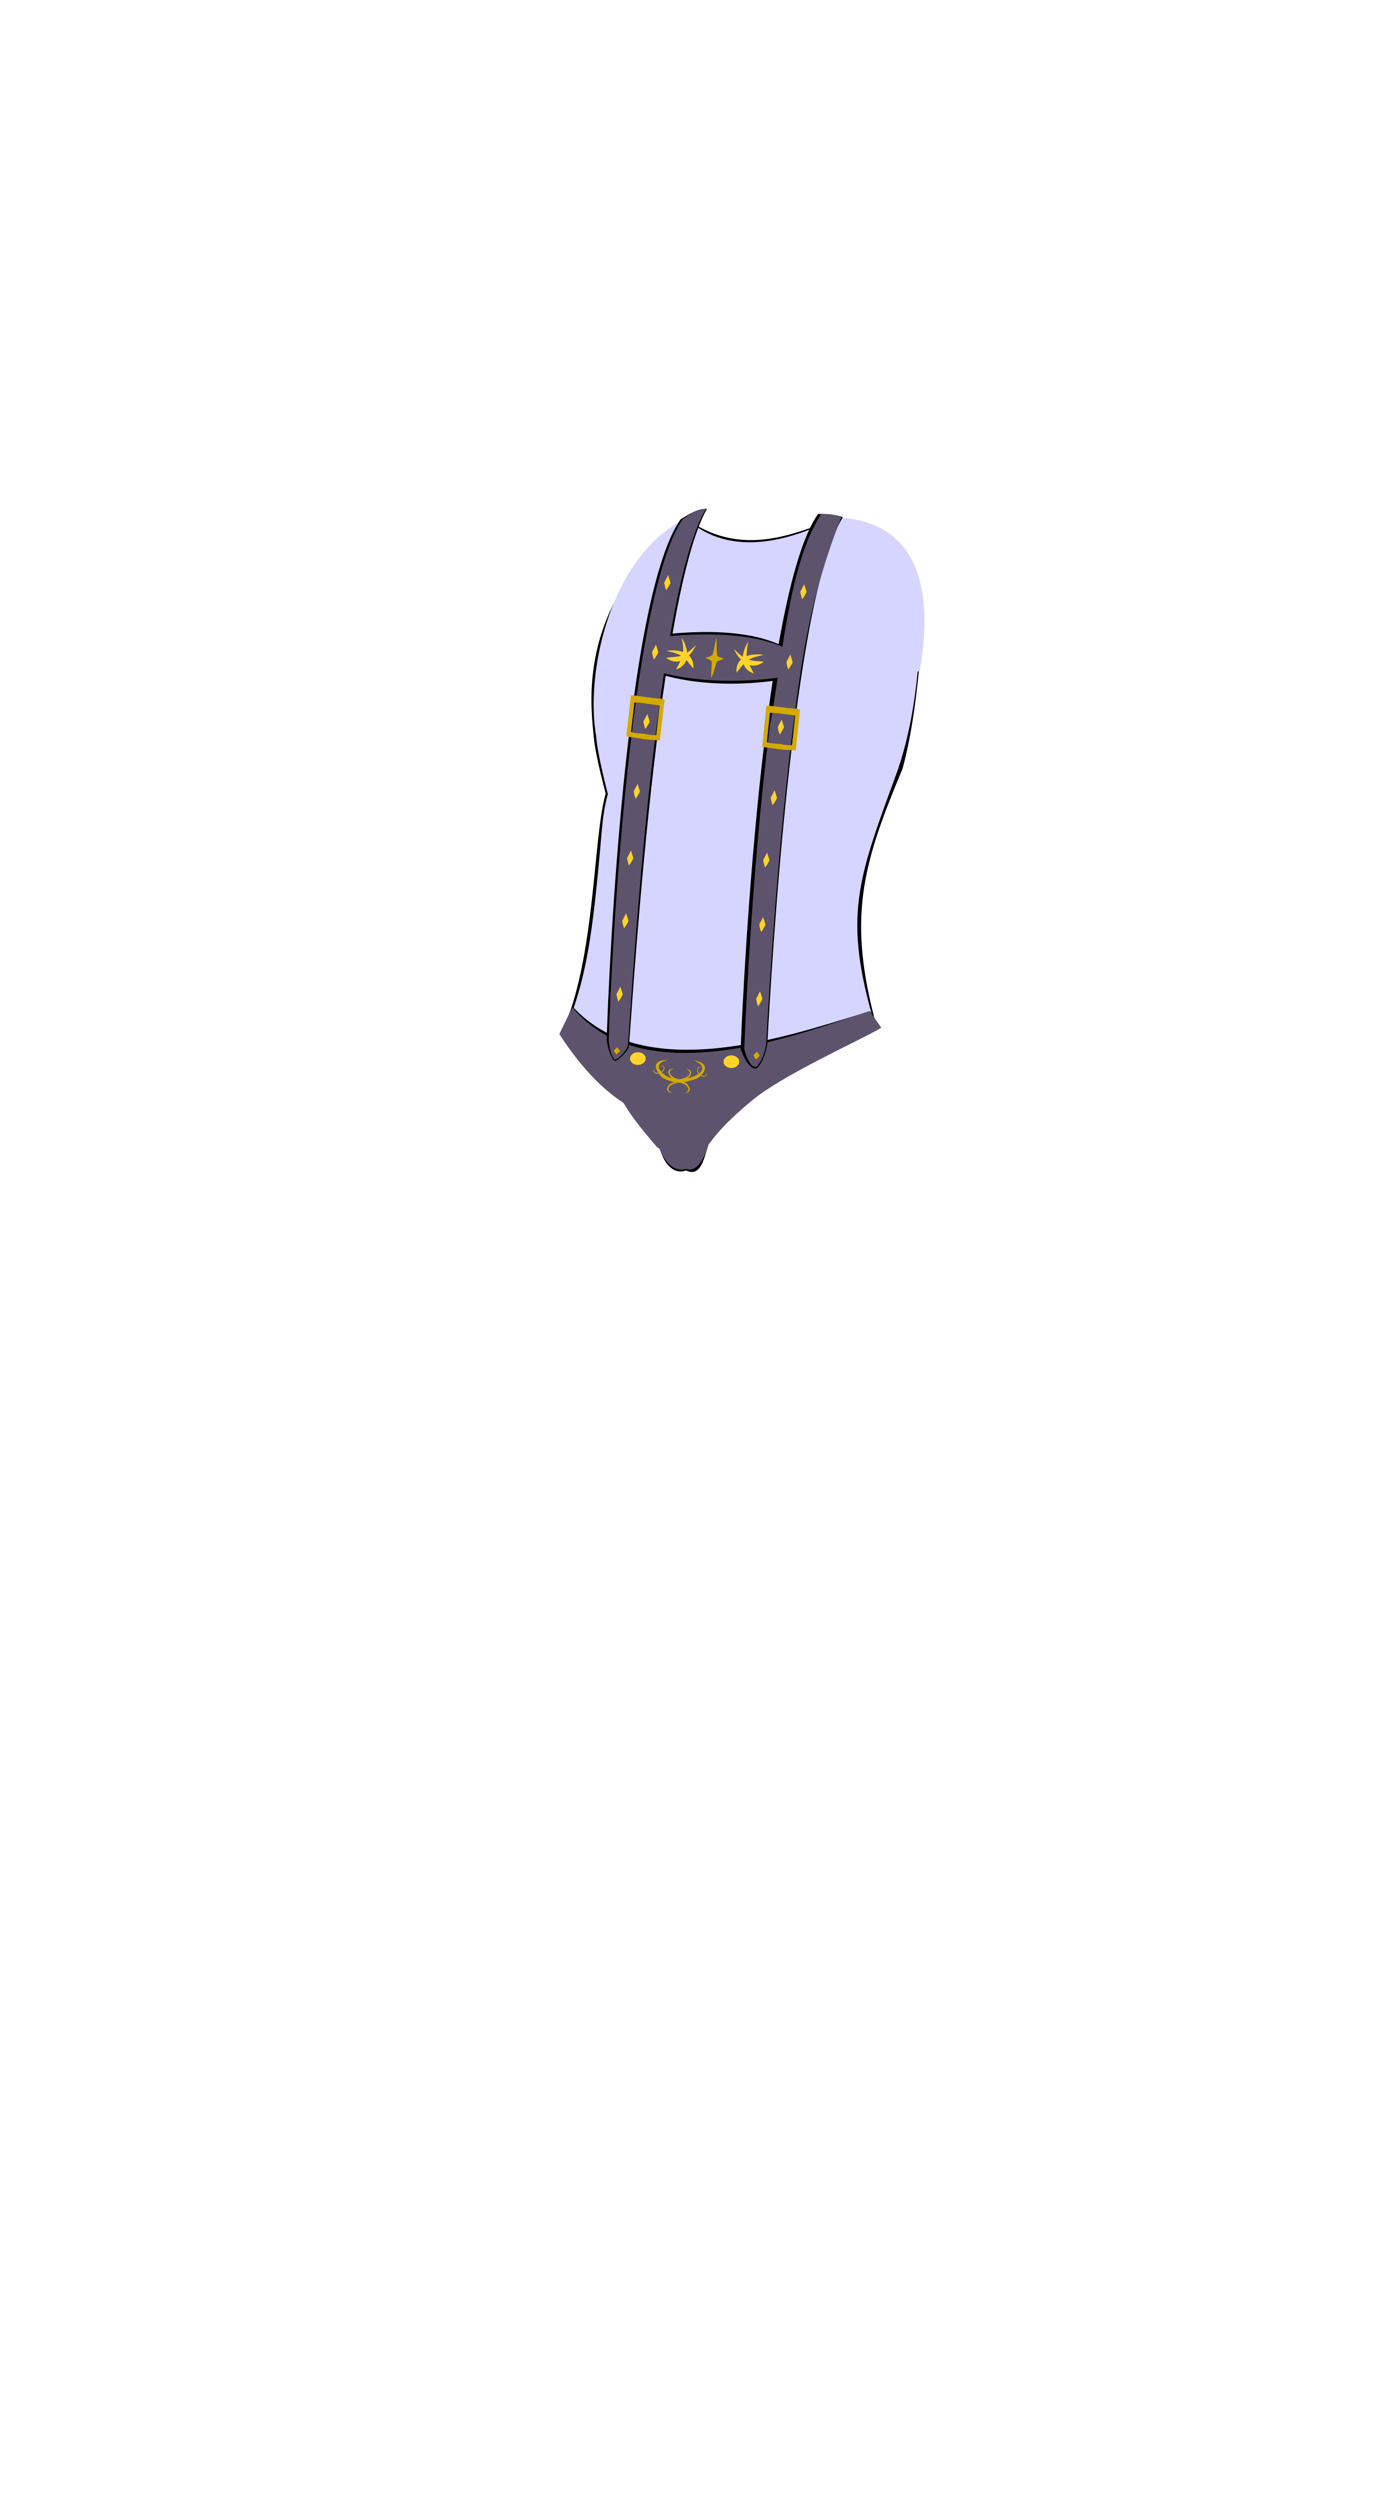 <svg viewBox="0 0 560 1e3"><path style="display:inline;fill-opacity:1;fill-rule:evenodd;fill:#000;opacity:1;stroke-dasharray:none;stroke-linecap:butt;stroke-linejoin:miter;stroke-miterlimit:4;stroke-opacity:1;stroke-width:0;stroke:#000" d="m367.545 268.565c-.486 3.697-1.916 21.939-6.54 38.965-16.259 38.804-22.184 59.832-10.286 103.356-80.603 32.227-85.898 22.54-126.031 2.347 13.646-30.09 12.403-77.902 17.577-95.821.0.0-4.257-15.678-4.772-22.784-1.616-15.646-5.738-54.009 36.919-87.247 24.213 17.598 47.647 3.581 62.113-.441 18.695 19.762 29 45.495 31.02 61.626z" id="path7608"/><path style="display:inline;fill-opacity:1;fill-rule:evenodd;fill:#d5d5ff;opacity:1;stroke-dasharray:none;stroke-linecap:butt;stroke-linejoin:miter;stroke-miterlimit:4;stroke-opacity:1;stroke-width:0;stroke:#000" d="m367.083 268.565c-.473 3.702-1.702 20.803-7.88 39.142-16.061 44.008-22.422 58.311-8.969 103.275-83.449 30.289-97.016 20.067-125.234 3.622 9.511-21.882 12.003-39.167 15.784-83.172.751-8.735 2.363-13.806 2.363-13.806s-4.165-15.834-4.668-22.999c-4.564-26.55 6.045-72.866 35.982-87.302 15.031 13.934 36.953 11.655 59.99-.386 43.315 1.762 35.589 48.657 33.427 61.538z" id="path7610"/><path style="display:inline;fill-opacity:1;fill-rule:evenodd;fill:#000;opacity:1;stroke-dasharray:none;stroke-linecap:butt;stroke-linejoin:miter;stroke-miterlimit:4;stroke-opacity:1;stroke-width:0;stroke:#000" d="m348.04 404.567c.893 1.038 2.361 4.195 2.361 4.195-8.19 4.901-37.061 18.248-49.496 28.751-4.311 3.642-13.477 8.292-16.371 16.441-2.592 7.298-3.387 17.01-9.754 14.37-.127-.053-.254-.229-.388-.173-3.646 1.545-9.353-.741-11.229-12.266-2.953-18.148-12.841-17.249-13.712-17.806-12.601-8.072-21.389-19.817-24.854-25.126.059-.707 4.386-10.431 4.386-10.431 30.952 34.29 95.736 8.25 119.056 2.044z" id="path7612"/><path style="display:inline;fill-opacity:1;fill-rule:evenodd;fill:#5d536c;opacity:1;stroke-dasharray:none;stroke-linecap:butt;stroke-linejoin:miter;stroke-miterlimit:4;stroke-opacity:1;stroke-width:0;stroke:#000" d="m347.782 404.41c.893 1.038 4.736 6.681 4.736 6.681-8.19 4.901-39.502 18.762-51.937 29.265-4.311 3.642-11.263 9.463-16.371 16.441-.274.375-.688.673-.819 1.107-3.579 11.834-8.325 9.854-8.894 9.635-.17-.066-6.1 2.754-10.614-7.807-.195-.456-.684-.477-1.066-.914-12.09-13.853-12.819-17.337-13.69-17.895-12.601-8.072-21.889-21.942-25.354-27.251.059-.707 5.261-10.681 5.261-10.681 29.79 36.11 96.551 8.375 118.746 1.419z" id="path7614"/><path style="display:inline;fill-opacity:1;fill-rule:evenodd;fill:#000;opacity:1;stroke-dasharray:none;stroke-linecap:butt;stroke-linejoin:miter;stroke-miterlimit:4;stroke-opacity:0;stroke-width:4.541;stroke:#000" d="m337.158 206.847c-22.067 35.702-29.968 209.162-30.249 210.809-1.174 6.881-3.932 9.75-4.676 9.755-1.421.01-3.667-1.648-5.937-7.681-.103-1.336 7.005-180.617 30.975-214.208 1.421.186 5.042-.252 9.887 1.325z" id="path7616"/><path style="display:inline;fill-opacity:1;fill-rule:evenodd;fill:#000;opacity:1;stroke-dasharray:none;stroke-linecap:butt;stroke-linejoin:miter;stroke-miterlimit:4;stroke-opacity:0;stroke-width:4.555;stroke:#000" d="m282.815 203.505c-20.784 36.053-30.763 213.584-31.28 215.18-.78 2.406-4.81 5.825-5.576 5.668-.862-.178-2.772-3.926-3.259-8.454-.104-1.336 5.538-174.729 29.649-208.318 1.24-.439 5.844-4.215 10.465-4.075z" id="path7620"/><path id="path7528-9" d="m312.268 271.907c-33.088 5.01-53.174-3.668-54.143-4.623-.996-.981 1.664-11.932 1.809-12.824 1.35-.044 35.942-6.021 54.85 4.891.479.836-2.504 9.474-2.516 12.556z" style="display:inline;fill-opacity:1;fill-rule:evenodd;fill:#000;opacity:1;stroke-dasharray:none;stroke-linecap:butt;stroke-linejoin:miter;stroke-miterlimit:4;stroke-opacity:0;stroke-width:3.743;stroke:#000"/><path style="display:inline;fill-opacity:1;fill-rule:evenodd;fill:#5d536c;opacity:1;stroke-dasharray:none;stroke-linecap:butt;stroke-linejoin:miter;stroke-miterlimit:4;stroke-opacity:0;stroke-width:4.505;stroke:#000" d="m282.411 203.564c-21.715 35.709-30.69 213.256-31.291 214.795-1.32 3.381-4.806 5.743-5.258 5.479-.427-.25-2.138-2.829-2.371-8.038-.101-1.336 6.09-174.651 29.677-208.248 1.213-.439 4.722-4.128 9.243-3.988z" id="path7622"/><path style="display:inline;fill-opacity:1;fill-rule:evenodd;fill:#5d536c;opacity:1;stroke-dasharray:none;stroke-linecap:butt;stroke-linejoin:miter;stroke-miterlimit:4;stroke-opacity:0;stroke-width:4.532;stroke:#000" d="m336.605 206.779c-12.359 30.918-15.878 56.23-19.534 85.266-7.404 58.939-10.448 124.741-10.626 125.748-1.131 6.396-3.563 8.961-4.243 8.984-.643.022-2.668-.45-4.476-7.043-.063-.821 2.587-68.883 10.181-129.012 4.7-24.849 7.526-65.547 20.658-85.206 1.415.186 3.216-.315 8.039 1.263z" id="path7628"/><path id="path7534-6" d="m312.355 270.921c-33.2 4.499-53.353-3.293-54.326-4.151-.999-.881 1.67-10.714 1.815-11.515 1.354-.039 36.063-5.407 55.036 4.392.481.751-2.512 8.506-2.525 11.274z" style="display:inline;fill-opacity:1;fill-rule:evenodd;fill:#5d536c;opacity:1;stroke-dasharray:none;stroke-linecap:butt;stroke-linejoin:miter;stroke-miterlimit:4;stroke-opacity:0;stroke-width:3.553;stroke:#000"/><path style="display:inline;fill-opacity:1;fill-rule:evenodd;fill:#ffd42a;opacity:1;stroke-dasharray:none;stroke-linecap:butt;stroke-linejoin:miter;stroke-miterlimit:4;stroke-opacity:0;stroke-width:.652;stroke:#000" d="m261.614 263.767c.557-.654 1.658-2.597 1.693-2.82.035-.217-.938-3.18-.947-3.114-.325.785-1.518 2.843-1.527 2.985-.011.173.385 2.385.78 2.949z" id="path7642"/><path style="display:inline;fill-opacity:1;fill-rule:evenodd;fill:#ffd42a;opacity:1;stroke-dasharray:none;stroke-linecap:butt;stroke-linejoin:miter;stroke-miterlimit:4;stroke-opacity:0;stroke-width:.652;stroke:#000" d="m258.167 291.514c.557-.654 1.658-2.597 1.693-2.82.035-.217-.938-3.18-.947-3.114-.325.785-1.518 2.843-1.527 2.985-.011.173.385 2.385.78 2.949z" id="path7644"/><path style="display:inline;fill-opacity:1;fill-rule:evenodd;fill:#ffd42a;opacity:1;stroke-dasharray:none;stroke-linecap:butt;stroke-linejoin:miter;stroke-miterlimit:4;stroke-opacity:0;stroke-width:.652;stroke:#000" d="m254.277 319.444c.557-.654 1.658-2.597 1.693-2.82.035-.217-.938-3.18-.947-3.114-.325.785-1.518 2.843-1.527 2.985-.011.173.385 2.385.78 2.949z" id="path7646"/><path style="display:inline;fill-opacity:1;fill-rule:evenodd;fill:#ffd42a;opacity:1;stroke-dasharray:none;stroke-linecap:butt;stroke-linejoin:miter;stroke-miterlimit:4;stroke-opacity:0;stroke-width:.652;stroke:#000" d="m251.626 346.138c.557-.654 1.658-2.597 1.693-2.82.035-.217-.938-3.18-.947-3.114-.325.785-1.518 2.843-1.527 2.985-.011.173.385 2.385.78 2.949z" id="path7648"/><path style="display:inline;fill-opacity:1;fill-rule:evenodd;fill:#ffd42a;opacity:1;stroke-dasharray:none;stroke-linecap:butt;stroke-linejoin:miter;stroke-miterlimit:4;stroke-opacity:0;stroke-width:.652;stroke:#000" d="m249.681 371.24c.557-.654 1.658-2.597 1.693-2.82.035-.217-.938-3.18-.947-3.114-.325.785-1.518 2.843-1.527 2.985-.011.173.385 2.385.78 2.949z" id="path7650"/><path style="display:inline;fill-opacity:1;fill-rule:evenodd;fill:#ffd42a;opacity:1;stroke-dasharray:none;stroke-linecap:butt;stroke-linejoin:miter;stroke-miterlimit:4;stroke-opacity:0;stroke-width:.652;stroke:#000" d="m247.383 400.585c.557-.654 1.658-2.597 1.693-2.82.035-.217-.938-3.18-.947-3.114-.325.785-1.518 2.843-1.527 2.985-.011.173.385 2.385.78 2.949z" id="path7652"/><path style="display:inline;fill-opacity:1;fill-rule:evenodd;fill:#ffd42a;opacity:1;stroke-dasharray:none;stroke-linecap:butt;stroke-linejoin:miter;stroke-miterlimit:4;stroke-opacity:0;stroke-width:.652;stroke:#000" d="m266.475 236.006c.557-.654 1.658-2.597 1.693-2.82.035-.217-.938-3.18-.947-3.114-.325.785-1.518 2.843-1.527 2.985-.011.173.385 2.385.78 2.949z" id="path7654"/><path style="display:inline;fill-opacity:1;fill-rule:evenodd;fill:#ffd42a;opacity:1;stroke-dasharray:none;stroke-linecap:butt;stroke-linejoin:miter;stroke-miterlimit:4;stroke-opacity:0;stroke-width:.652;stroke:#000" d="m315.354 267.744c.557-.654 1.658-2.597 1.693-2.82.035-.217-.938-3.18-.947-3.114-.325.785-1.518 2.843-1.527 2.985-.011.173.385 2.385.78 2.949z" id="path7656"/><path style="display:inline;fill-opacity:1;fill-rule:evenodd;fill:#ffd42a;opacity:1;stroke-dasharray:none;stroke-linecap:butt;stroke-linejoin:miter;stroke-miterlimit:4;stroke-opacity:0;stroke-width:.652;stroke:#000" d="m311.907 293.723c.557-.654 1.658-2.597 1.693-2.82.035-.217-.938-3.18-.947-3.114-.325.785-1.518 2.843-1.527 2.985-.011.173.385 2.385.78 2.949z" id="path7658"/><path style="display:inline;fill-opacity:1;fill-rule:evenodd;fill:#ffd42a;opacity:1;stroke-dasharray:none;stroke-linecap:butt;stroke-linejoin:miter;stroke-miterlimit:4;stroke-opacity:0;stroke-width:.652;stroke:#000" d="m309.078 322.008c.557-.654 1.658-2.597 1.693-2.82.035-.217-.938-3.18-.947-3.114-.325.785-1.518 2.843-1.527 2.985-.011.173.385 2.385.78 2.949z" id="path7660"/><path style="display:inline;fill-opacity:1;fill-rule:evenodd;fill:#ffd42a;opacity:1;stroke-dasharray:none;stroke-linecap:butt;stroke-linejoin:miter;stroke-miterlimit:4;stroke-opacity:0;stroke-width:.652;stroke:#000" d="m306.073 346.933c.557-.654 1.658-2.597 1.693-2.82.035-.217-.938-3.18-.947-3.114-.325.785-1.518 2.843-1.527 2.985-.011.173.385 2.385.78 2.949z" id="path7662"/><path style="display:inline;fill-opacity:1;fill-rule:evenodd;fill:#ffd42a;opacity:1;stroke-dasharray:none;stroke-linecap:butt;stroke-linejoin:miter;stroke-miterlimit:4;stroke-opacity:0;stroke-width:.652;stroke:#000" d="m304.482 372.743c.557-.654 1.658-2.597 1.693-2.82.035-.217-.938-3.18-.947-3.114-.325.785-1.518 2.843-1.527 2.985-.011.173.385 2.385.78 2.949z" id="path7664"/><path style="display:inline;fill-opacity:1;fill-rule:evenodd;fill:#ffd42a;opacity:1;stroke-dasharray:none;stroke-linecap:butt;stroke-linejoin:miter;stroke-miterlimit:4;stroke-opacity:0;stroke-width:.652;stroke:#000" d="m303.245 402.441c.557-.654 1.658-2.597 1.693-2.82.035-.217-.938-3.18-.947-3.114-.325.785-1.518 2.843-1.527 2.985-.011.173.385 2.385.78 2.949z" id="path7666"/><path style="display:inline;fill-opacity:1;fill-rule:evenodd;fill:#ffd42a;opacity:1;stroke-dasharray:none;stroke-linecap:butt;stroke-linejoin:miter;stroke-miterlimit:4;stroke-opacity:0;stroke-width:.652;stroke:#000" d="m320.922 239.63c.557-.654 1.658-2.597 1.693-2.82.035-.217-.938-3.18-.947-3.114-.325.785-1.518 2.843-1.527 2.985-.011.173.385 2.385.78 2.949z" id="path7668"/><path style="display:inline;fill-opacity:1;fill-rule:evenodd;fill:#d4aa00;opacity:1;stroke-dasharray:none;stroke-linecap:butt;stroke-linejoin:miter;stroke-miterlimit:4;stroke-opacity:0;stroke-width:.652;stroke:#000" d="m246.572 421.793c.557-.654 1.408-1.222 1.443-1.445.035-.217-1.375-1.493-1.384-1.427-.325.785-1.08 1.156-1.089 1.298-.011.173.635 1.01 1.03 1.574z" id="path7670"/><path style="display:inline;fill-opacity:1;fill-rule:evenodd;fill:#d4aa00;opacity:1;stroke-dasharray:none;stroke-linecap:butt;stroke-linejoin:miter;stroke-miterlimit:4;stroke-opacity:0;stroke-width:.652;stroke:#000" d="m302.371 423.837c.557-.654 1.47-1.409 1.506-1.633.035-.217-1.25-1.68-1.259-1.614-.325.785-1.205 1.343-1.214 1.485-.011.173.573 1.197.968 1.761z" id="path7672"/><path style="display:inline;fill-opacity:1;fill-rule:nonzero;fill:#d4aa00;opacity:1;stroke-dasharray:none;stroke-linecap:butt;stroke-linejoin:round;stroke-miterlimit:4;stroke-opacity:1;stroke-width:0;stroke:#000" d="m319.996 283.936c-.543 5.328-1.034 10.087-1.691 16.239-.568-.058-7.785-.368-7.729-.786.016-.119-.048-1.787.344-1.83.423-.047 5.973.911 5.968.329-.004-.438.922-9.372 1.146-11.575.042-.414-6.203-.722-6.194-1.079.044-1.848.172-2.13.488-2.275 4.998.509 7.683.393 7.668.978z" id="path7674"/><path style="display:inline;fill-opacity:1;fill-rule:nonzero;fill:#d4aa00;opacity:1;stroke-dasharray:none;stroke-linecap:butt;stroke-linejoin:round;stroke-miterlimit:4;stroke-opacity:1;stroke-width:0;stroke:#000" d="m306.51 282.479c-.539 5.329-1.013 10.089-1.605 16.248.568.058 7.701 1.203 7.729.782.008-.119.406-1.74.03-1.862-.405-.131-6.034-.307-5.913-.876.091-.429.979-9.366 1.202-11.57.042-.414 6.221.538 6.285.187.328-1.819.259-2.121-.021-2.327-4.999-.505-7.605-1.158-7.708-.582z" id="path7676"/><path style="display:inline;fill-opacity:1;fill-rule:nonzero;fill:#d4aa00;opacity:1;stroke-dasharray:none;stroke-linecap:butt;stroke-linejoin:round;stroke-miterlimit:4;stroke-opacity:1;stroke-width:0;stroke:#000" d="m265.827 279.974c-.616 5.32-1.173 10.072-1.915 16.214-.567-.066-7.779-.475-7.717-.893.018-.118-.023-1.787.37-1.825.424-.041 5.96.993 5.963.411.002-.438 1.051-9.359 1.306-11.558.048-.413-6.192-.808-6.179-1.165.07-1.847.201-2.127.519-2.268 4.991.578 7.677.499 7.653 1.083z" id="path7678"/><path style="display:inline;fill-opacity:1;fill-rule:nonzero;fill:#d4aa00;opacity:1;stroke-dasharray:none;stroke-linecap:butt;stroke-linejoin:round;stroke-miterlimit:4;stroke-opacity:1;stroke-width:0;stroke:#000" d="m252.363 278.332c-.612 5.321-1.152 10.074-1.829 16.224.567.066 7.683 1.31 7.718.889.01-.119.43-1.735.055-1.861-.403-.136-6.03-.391-5.9-.958.097-.427 1.108-9.352 1.362-11.552.047-.413 6.213.624 6.282.273.353-1.815.289-2.117.011-2.327-4.991-.574-7.588-1.263-7.699-.689z" id="path7680"/><ellipse style="display:inline;fill-opacity:1;fill-rule:evenodd;fill:#ffd42a;opacity:1;stroke-dasharray:none;stroke-dashoffset:0;stroke-linecap:butt;stroke-linejoin:miter;stroke-miterlimit:4;stroke-opacity:1;stroke-width:0;stroke:#212f3d;vector-effect:none" id="ellipse7682" cx="255.145" cy="423.406" rx="3.145" ry="2.531"/><ellipse style="display:inline;fill-opacity:1;fill-rule:evenodd;fill:#ffd42a;opacity:1;stroke-dasharray:none;stroke-dashoffset:0;stroke-linecap:butt;stroke-linejoin:miter;stroke-miterlimit:4;stroke-opacity:1;stroke-width:0;stroke:#212f3d;vector-effect:none" id="ellipse7684" cx="292.543" cy="424.656" rx="3.145" ry="2.531"/><path style="display:inline;fill-opacity:1;fill-rule:evenodd;fill:#d4aa00;opacity:1;stroke-dasharray:none;stroke-dashoffset:0;stroke-linecap:butt;stroke-linejoin:miter;stroke-miterlimit:4;stroke-opacity:1;stroke-width:0;stroke:#212f3d;vector-effect:none" d="m279.252 431.107c-1.37.647-5.677 1.983-7.414 1.983s-6.493-1.225-7.465-2.623c-.195-.28-6.077-6.417 2.99-6.523.265-.003-7.829 1.116-1.32 6.125 1.303 1.002 5.033 1.935 5.6 1.935.752.0 4.567-.728 6.99-1.973 1.721-.884 4.547-3.517-1.131-6.001 8.738 1.721 2.078 6.922 1.75 7.077z" id="path7686"/><path style="display:inline;fill-opacity:1;fill-rule:evenodd;fill:#d4aa00;opacity:1;stroke-dasharray:none;stroke-dashoffset:0;stroke-linecap:butt;stroke-linejoin:miter;stroke-miterlimit:4;stroke-opacity:1;stroke-width:0;stroke:#212f3d;vector-effect:none" d="m275.192 431.205c-.634.344-2.629 1.054-3.433 1.054-.804.0-3.006-.651-3.457-1.394-.09-.149-2.814-3.409 1.384-3.466.122-.002-3.625.593-.611 3.254.603.533 2.331 1.028 2.593 1.028.348.0 2.115-.387 3.236-1.048.797-.47 2.106-1.869-.524-3.188 4.046.914.962 3.678.81 3.76z" id="path7688"/><path style="display:inline;fill-opacity:1;fill-rule:evenodd;fill:#d4aa00;opacity:1;stroke-dasharray:none;stroke-dashoffset:0;stroke-linecap:butt;stroke-linejoin:miter;stroke-miterlimit:4;stroke-opacity:1;stroke-width:0;stroke:#212f3d;vector-effect:none" d="m268.029 433.514c.625-.361 2.599-1.124 3.403-1.146.804-.022 3.023.569 3.493 1.299.094.146 2.905 3.332-1.29 3.502-.122.005 3.608-.691.523-3.27-.617-.516-2.358-.965-2.62-.958-.348.009-2.103.444-3.207 1.135-.784.491-2.054 1.925.61 3.173-4.069-.804-1.061-3.65-.912-3.737z" id="path7690"/><path style="display:inline;fill-opacity:1;fill-rule:evenodd;fill:#d4aa00;opacity:1;stroke-dasharray:none;stroke-dashoffset:0;stroke-linecap:butt;stroke-linejoin:miter;stroke-miterlimit:4;stroke-opacity:1;stroke-width:0;stroke:#212f3d;vector-effect:none" d="m281.291 430.637c-.355-.09-1.346-.513-1.647-.793-.301-.28-.904-1.293-.818-1.732.017-.088.113-2.276 1.706-.837.046.042-1.562-1.035-1.344 1.026.044.412.521 1.202.62 1.293.13.121.925.588 1.572.727.46.098 1.429.021.896-1.395 1.203 1.755-.899 1.734-.984 1.713z" id="path7692"/><path style="display:inline;fill-opacity:1;fill-rule:evenodd;fill:#d4aa00;opacity:1;stroke-dasharray:none;stroke-dashoffset:0;stroke-linecap:butt;stroke-linejoin:miter;stroke-miterlimit:4;stroke-opacity:1;stroke-width:0;stroke:#212f3d;vector-effect:none" d="m265.568 428.01c-.215.297-.975 1.06-1.346 1.237-.371.176-1.536.361-1.912.119-.075-.049-2.072-.948-.146-1.895.056-.028-1.54 1.068.456 1.628.399.112 1.309-.039 1.431-.097.161-.076.889-.642 1.257-1.191.261-.391.549-1.32-.965-1.349 2.076-.468 1.278 1.477 1.227 1.548z" id="path7694"/><path id="path7536-8" d="m305.522 264.689c-7.236 5.428-12.122-5.121-11.84-5.008 5.206 5.313 6.78 4.322 11.84 5.008z" style="display:inline;fill-opacity:1;fill-rule:evenodd;fill:#ffd42a;opacity:1;stroke-dasharray:none;stroke-linecap:butt;stroke-linejoin:miter;stroke-miterlimit:4;stroke-opacity:0;stroke-width:1.822;stroke:#000"/><path id="path7540-8" d="m301.542 269.41c-8.486-3.133-2.276-12.961-2.218-12.663-1.638 7.256.049 8.04 2.218 12.663z" style="display:inline;fill-opacity:1;fill-rule:evenodd;fill:#ffd42a;opacity:1;stroke-dasharray:none;stroke-linecap:butt;stroke-linejoin:miter;stroke-miterlimit:4;stroke-opacity:0;stroke-width:1.822;stroke:#000"/><path id="path7542-9" d="m294.578 269.021c-.463-9.034 11.017-7.197 10.766-7.026-7.315 1.352-7.371 3.212-10.766 7.026z" style="display:inline;fill-opacity:1;fill-rule:evenodd;fill:#ffd42a;opacity:1;stroke-dasharray:none;stroke-linecap:butt;stroke-linejoin:miter;stroke-miterlimit:4;stroke-opacity:0;stroke-width:1.822;stroke:#000"/><path id="path7544-5" d="m266.439 263.095c7.236 5.428 12.122-5.121 11.84-5.008-5.206 5.313-6.78 4.322-11.84 5.008z" style="display:inline;fill-opacity:1;fill-rule:evenodd;fill:#ffd42a;opacity:1;stroke-dasharray:none;stroke-linecap:butt;stroke-linejoin:miter;stroke-miterlimit:4;stroke-opacity:0;stroke-width:1.822;stroke:#000"/><path id="path7546-4" d="m270.419 267.816c8.486-3.133 2.276-12.961 2.218-12.663 1.638 7.256-.049 8.04-2.218 12.663z" style="display:inline;fill-opacity:1;fill-rule:evenodd;fill:#ffd42a;opacity:1;stroke-dasharray:none;stroke-linecap:butt;stroke-linejoin:miter;stroke-miterlimit:4;stroke-opacity:0;stroke-width:1.822;stroke:#000"/><path id="path7548-4" d="m277.383 267.427c.463-9.034-11.017-7.197-10.766-7.026 7.315 1.352 7.371 3.212 10.766 7.026z" style="display:inline;fill-opacity:1;fill-rule:evenodd;fill:#ffd42a;opacity:1;stroke-dasharray:none;stroke-linecap:butt;stroke-linejoin:miter;stroke-miterlimit:4;stroke-opacity:0;stroke-width:1.822;stroke:#000"/><path id="path7550-4" d="m284.462 271.15c.713-.787 1.644-4.736 2.259-6.496 1.602-.892 2.598-.815 2.622-1.156.029-.407-1.979-.446-2.464-1.324-.308-2.155-.251-7.216-.264-7.125-.42.956-.947 4.906-1.575 6.781-1.451 1.259-2.811 1.107-2.826 1.319-.016.242 1.784.51 2.455 1.358.109 1.475-.269 4.358-.206 6.643z" style="display:inline;fill-opacity:1;fill-rule:evenodd;fill:#d4aa00;opacity:1;stroke-dasharray:none;stroke-linecap:butt;stroke-linejoin:miter;stroke-miterlimit:4;stroke-opacity:0;stroke-width:1.822;stroke:#000"/></svg>